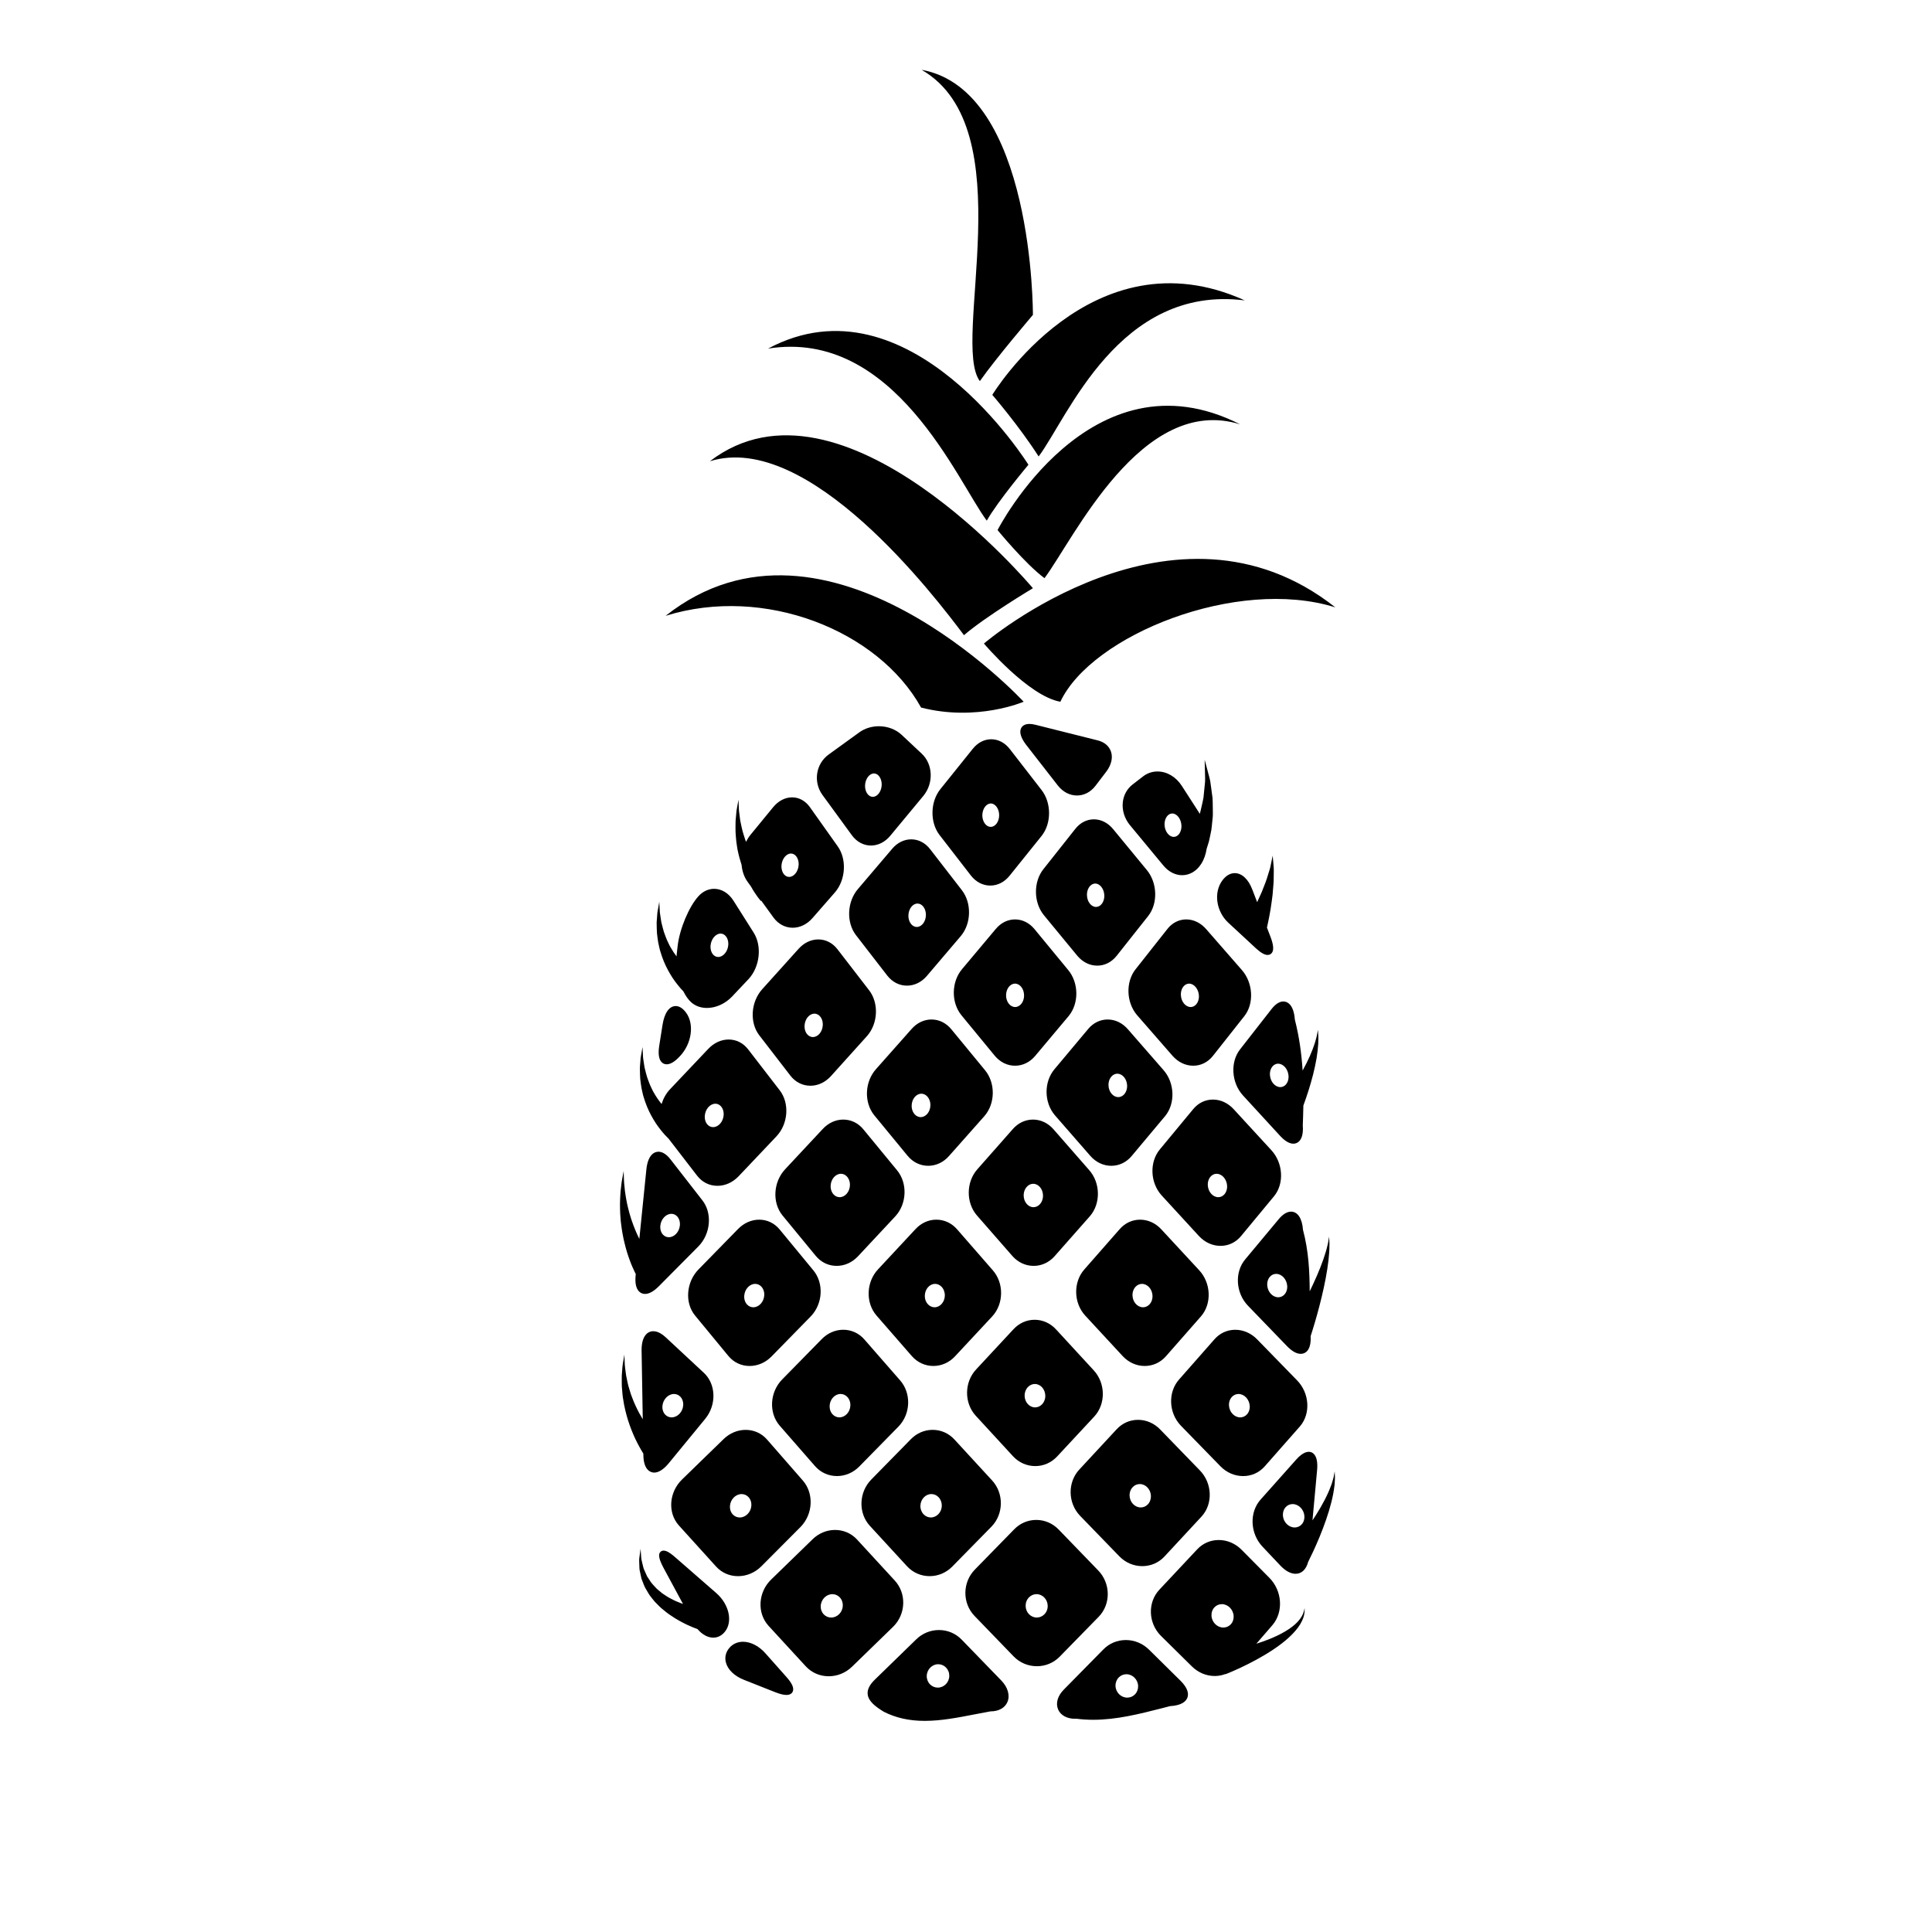 <?xml version="1.0" encoding="UTF-8" standalone="no"?>
<!-- Created with Inkscape (http://www.inkscape.org/) -->

<svg
   xmlns:dc="http://purl.org/dc/elements/1.1/"
   xmlns:cc="http://creativecommons.org/ns#"
   xmlns:rdf="http://www.w3.org/1999/02/22-rdf-syntax-ns#"
   xmlns:svg="http://www.w3.org/2000/svg"
   xmlns="http://www.w3.org/2000/svg"
   xmlns:sodipodi="http://sodipodi.sourceforge.net/DTD/sodipodi-0.dtd"
   xmlns:inkscape="http://www.inkscape.org/namespaces/inkscape"
   version="1.1"
   id="svg4287"
   xml:space="preserve"
   width="800"
   height="800"
   viewBox="0 0 800 800"
   sodipodi:docname="pineapple-publicdomainvectors.org.svg"
   inkscape:version="0.92.4 (5da689c313, 2019-01-14)"><defs
     id="defs4291"><clipPath
       clipPathUnits="userSpaceOnUse"
       id="clipPath4303"><path
         d="M 0,600 H 600 V 0 H 0 Z"
         id="path4301"
         inkscape:connector-curvature="0" /></clipPath></defs><sodipodi:namedview
     pagecolor="#000000"
     bordercolor="#000000"
     borderopacity="1"
     objecttolerance="10"
     gridtolerance="10"
     guidetolerance="10"
     inkscape:pageopacity="0"
     inkscape:pageshadow="2"
     inkscape:window-width="1920"
     inkscape:window-height="1018"
     id="namedview4289"
     showgrid="false"
     inkscape:zoom="1.0264549"
     inkscape:cx="435.59322"
     inkscape:cy="393.22034"
     inkscape:window-x="-8"
     inkscape:window-y="-8"
     inkscape:window-maximized="1"
     inkscape:current-layer="g4295" /><g
     id="g4295"
     inkscape:groupmode="layer"
     inkscape:label="pineapple-publicdomainvectors.org"
     transform="matrix(1.333,0,0,-1.333,0,800)"><g
       id="g4297"><g
         id="g4299"
         clip-path="url(#clipPath4303)"><path
           d="m 383.213,98.156 c 0.056,-0.996 -0.267,-1.923 -0.91,-2.603 -0.6,-0.631 -1.411,-0.98 -2.292,-0.98 -1.924,0 -3.574,1.652 -3.678,3.675 -0.048,1.008 0.284,1.94 0.937,2.626 0.596,0.624 1.402,0.97 2.267,0.97 1.914,0 3.564,-1.656 3.676,-3.688 m 22.031,2.49 c -0.029,0.004 -0.032,-0.519 -0.314,-1.342 -0.12,-0.418 -0.363,-0.885 -0.647,-1.405 -0.316,-0.504 -0.716,-1.037 -1.211,-1.57 -1.993,-2.143 -5.469,-4.059 -9.115,-5.483 -1.229,-0.482 -2.465,-0.903 -3.689,-1.295 l 5.011,5.798 c 3.476,4.077 3.032,10.67 -0.987,14.695 l -8.551,8.636 c -1.951,1.991 -4.493,3.086 -7.157,3.086 -2.584,0 -4.971,-1.042 -6.717,-2.926 l -11.665,-12.444 c -3.761,-3.958 -3.566,-10.419 0.434,-14.407 l 9.65,-9.527 c 1.938,-1.895 4.444,-2.94 7.058,-2.94 1.172,0 2.289,0.222 3.335,0.619 l 0.016,-0.062 c 0,0 0.503,0.203 1.378,0.559 0.852,0.36 2.055,0.886 3.474,1.554 2.834,1.336 6.547,3.255 10.033,5.585 3.476,2.309 6.729,5.145 8.362,7.902 0.408,0.688 0.705,1.349 0.921,1.952 0.187,0.617 0.327,1.154 0.357,1.607 0.103,0.903 -0.005,1.412 0.024,1.408 m -184.518,205.79 c 0.17,2.011 1.597,3.709 3.116,3.709 0.727,0 1.23,-0.382 1.528,-0.703 0.631,-0.684 0.943,-1.727 0.855,-2.866 -0.158,-2.007 -1.581,-3.701 -3.114,-3.701 -0.74,0 -1.251,0.386 -1.547,0.709 -0.628,0.682 -0.933,1.721 -0.838,2.852 m -16.25,0.904 c 0.236,-0.957 0.38,-1.978 0.712,-2.939 0.578,-1.957 1.37,-3.875 2.3,-5.591 0.445,-0.872 0.966,-1.661 1.443,-2.431 0.519,-0.734 0.995,-1.455 1.506,-2.065 0.652,-0.841 1.284,-1.538 1.847,-2.117 0.693,-1.381 1.507,-2.577 2.434,-3.402 1.292,-1.147 2.985,-1.752 4.894,-1.752 2.772,0 5.68,1.318 7.784,3.53 l 5.095,5.399 c 3.574,3.812 4.283,10.334 1.587,14.532 l -6.198,9.801 c -1.488,2.381 -3.694,3.748 -6.052,3.748 -1.791,0 -3.518,-0.816 -4.86,-2.298 -2.977,-3.267 -5.879,-10.228 -6.472,-15.516 l -0.3,-2.662 c -0.019,-0.172 -0.013,-0.353 -0.028,-0.527 -0.628,0.846 -1.233,1.732 -1.772,2.685 -0.487,0.768 -0.801,1.614 -1.215,2.418 -0.364,0.821 -0.626,1.669 -0.938,2.482 -0.268,0.824 -0.438,1.647 -0.651,2.426 -0.238,0.777 -0.27,1.538 -0.402,2.236 -0.094,0.701 -0.239,1.349 -0.239,1.925 -0.033,0.58 -0.06,1.086 -0.082,1.502 -0.042,0.841 -0.068,1.32 -0.068,1.32 0,0 -0.083,-0.472 -0.228,-1.299 -0.073,-0.417 -0.161,-0.923 -0.265,-1.505 -0.131,-0.584 -0.136,-1.248 -0.203,-1.978 -0.029,-0.728 -0.172,-1.531 -0.114,-2.373 0.032,-0.844 0.013,-1.749 0.096,-2.678 0.126,-0.92 0.202,-1.897 0.389,-2.871 m 20.314,-53.617 c -0.154,-2.041 -1.623,-3.701 -3.276,-3.701 -0.659,0 -1.256,0.268 -1.726,0.778 -0.627,0.679 -0.935,1.696 -0.845,2.786 0.167,2.044 1.638,3.706 3.28,3.706 0.819,0 1.377,-0.419 1.703,-0.771 0.633,-0.682 0.947,-1.702 0.864,-2.798 m -25.523,8.474 c 0.235,-0.957 0.38,-1.977 0.712,-2.939 0.579,-1.957 1.369,-3.874 2.298,-5.591 0.445,-0.871 0.966,-1.661 1.444,-2.431 0.52,-0.735 0.994,-1.455 1.508,-2.065 0.904,-1.171 1.781,-2.073 2.464,-2.739 l 8.897,-11.542 c 1.565,-1.999 3.793,-3.098 6.273,-3.098 2.404,0 4.732,1.044 6.559,2.945 l 11.805,12.454 c 3.65,3.901 4.074,10.325 0.95,14.313 l -9.737,12.625 c -1.522,2.006 -3.686,3.109 -6.093,3.109 -2.329,0 -4.591,-1.048 -6.366,-2.945 l -11.792,-12.448 c -1.268,-1.321 -2.145,-2.935 -2.676,-4.637 -0.833,1.038 -1.634,2.157 -2.328,3.384 -0.486,0.766 -0.802,1.613 -1.211,2.417 -0.365,0.822 -0.628,1.67 -0.94,2.483 -0.268,0.824 -0.438,1.647 -0.649,2.426 -0.241,0.776 -0.272,1.538 -0.405,2.235 -0.096,0.701 -0.239,1.348 -0.239,1.924 -0.03,0.58 -0.057,1.088 -0.08,1.504 -0.043,0.839 -0.067,1.32 -0.067,1.32 0,0 -0.083,-0.472 -0.231,-1.299 -0.073,-0.417 -0.162,-0.924 -0.264,-1.506 -0.13,-0.584 -0.136,-1.248 -0.203,-1.978 -0.031,-0.727 -0.173,-1.53 -0.115,-2.372 0.033,-0.844 0.015,-1.75 0.097,-2.678 0.125,-0.921 0.203,-1.898 0.389,-2.871 m 11.934,-42.664 c -0.175,-2.047 -1.714,-3.71 -3.433,-3.71 -0.708,0 -1.339,0.283 -1.828,0.819 -0.618,0.675 -0.915,1.673 -0.816,2.738 0.185,2.047 1.727,3.713 3.437,3.713 0.691,0 1.314,-0.279 1.8,-0.808 0.624,-0.68 0.931,-1.682 0.84,-2.752 m -15.575,-10.856 c 0.547,-1.525 1.128,-2.773 1.55,-3.659 0.119,-0.236 0.224,-0.444 0.321,-0.629 l -0.04,-0.387 c -0.234,-2.305 0.093,-3.964 0.972,-4.934 0.507,-0.561 1.178,-0.858 1.944,-0.858 1.253,0 2.672,0.777 4.217,2.312 l 12.365,12.457 c 3.827,3.902 4.368,10.332 1.211,14.33 l -9.821,12.626 c -1.553,2.025 -2.922,2.451 -3.798,2.451 -0.963,0 -3.261,-0.545 -3.768,-5.58 l -2.176,-21.488 c -0.033,0.07 -0.069,0.127 -0.104,0.198 -0.805,1.615 -1.54,3.412 -2.178,5.257 -0.351,0.915 -0.575,1.865 -0.868,2.79 -0.271,0.931 -0.45,1.868 -0.673,2.771 -0.209,0.904 -0.318,1.796 -0.471,2.639 -0.168,0.845 -0.216,1.65 -0.298,2.397 -0.063,0.746 -0.175,1.437 -0.178,2.046 -0.019,0.614 -0.038,1.147 -0.053,1.588 -0.028,0.887 -0.045,1.393 -0.045,1.393 0,0 -0.091,-0.499 -0.251,-1.368 -0.08,-0.437 -0.178,-0.969 -0.29,-1.581 -0.128,-0.61 -0.168,-1.307 -0.268,-2.07 -0.081,-0.762 -0.209,-1.592 -0.227,-2.474 -0.03,-0.88 -0.116,-1.818 -0.105,-2.787 0.025,-0.965 0.001,-1.977 0.07,-2.998 0.092,-1.017 0.114,-2.071 0.268,-3.105 0.248,-2.079 0.61,-4.164 1.097,-6.095 0.466,-1.937 1.03,-3.725 1.597,-5.242 m 13.756,-41.546 c 0.762,0 1.47,-0.313 1.994,-0.879 0.624,-0.675 0.935,-1.654 0.851,-2.686 -0.164,-2.041 -1.777,-3.703 -3.597,-3.703 -0.776,0 -1.493,0.316 -2.019,0.885 -0.617,0.676 -0.921,1.648 -0.832,2.673 0.176,2.044 1.793,3.71 3.603,3.71 m -9.531,-18.52 0.009,-0.57 c 0.104,-4.945 2.596,-5.327 3.355,-5.327 1.38,0 2.927,0.979 4.473,2.843 l 11.416,13.899 c 3.543,4.371 3.32,10.783 -0.494,14.287 l -11.835,11.012 c -2.253,2.123 -4.546,2.433 -6,0.962 -0.994,-1.007 -1.503,-2.767 -1.471,-5.086 l 0.365,-21.351 c -0.776,1.272 -1.519,2.639 -2.169,4.059 -0.458,0.913 -0.813,1.858 -1.17,2.801 -0.396,0.93 -0.631,1.889 -0.925,2.811 -0.312,0.92 -0.455,1.838 -0.657,2.707 -0.216,0.867 -0.33,1.702 -0.418,2.478 -0.088,0.777 -0.218,1.492 -0.247,2.131 -0.026,0.637 -0.048,1.193 -0.065,1.654 -0.037,0.926 -0.057,1.454 -0.057,1.454 0,0 -0.089,-0.521 -0.24,-1.434 -0.077,-0.461 -0.172,-1.017 -0.28,-1.657 -0.104,-0.645 -0.122,-1.378 -0.197,-2.178 -0.072,-0.803 -0.133,-1.678 -0.098,-2.605 0.02,-0.926 -0.027,-1.919 0.096,-2.926 0.101,-1.014 0.143,-2.083 0.351,-3.137 0.168,-1.061 0.338,-2.153 0.617,-3.214 0.98,-4.309 2.718,-8.458 4.362,-11.419 0.448,-0.826 0.88,-1.556 1.279,-2.194 m 199.556,-16.602 c 0.559,0.595 1.315,0.923 2.129,0.923 1.866,0 3.508,-1.66 3.66,-3.698 0.075,-1.016 -0.231,-1.954 -0.865,-2.639 -0.559,-0.6 -1.32,-0.931 -2.147,-0.931 -1.882,0 -3.525,1.657 -3.663,3.691 -0.067,1.011 0.255,1.977 0.886,2.654 m 15.195,11.078 c 0,0 -0.083,-0.465 -0.232,-1.275 -0.061,-0.408 -0.165,-0.889 -0.349,-1.435 -0.178,-0.543 -0.303,-1.163 -0.585,-1.807 -0.269,-0.65 -0.496,-1.36 -0.847,-2.083 -0.351,-0.717 -0.662,-1.488 -1.088,-2.251 -0.801,-1.544 -1.717,-3.151 -2.715,-4.714 -0.351,-0.559 -0.716,-1.102 -1.078,-1.648 l 1.435,15.637 c 0.208,2.353 -0.115,4.009 -0.953,4.924 -1.238,1.349 -3.333,0.83 -5.493,-1.631 l -11.083,-12.446 c -3.557,-3.944 -3.318,-10.503 0.535,-14.619 l 5.579,-5.911 c 1.588,-1.673 3.226,-2.554 4.729,-2.554 1.903,0 3.293,1.368 3.915,3.713 0.003,0.003 0.006,0.011 0.006,0.014 0.391,0.767 0.923,1.858 1.535,3.178 1.23,2.634 2.747,6.195 4.006,9.85 0.642,1.823 1.192,3.68 1.639,5.434 0.248,0.865 0.386,1.743 0.57,2.547 0.181,0.803 0.247,1.6 0.364,2.306 0.128,0.705 0.112,1.387 0.162,1.963 0.054,0.58 0.046,1.088 0.011,1.506 -0.04,0.83 -0.063,1.302 -0.063,1.302 m -18.17,61.351 c 1.732,0 3.268,-1.659 3.422,-3.699 0.078,-1.051 -0.239,-2.045 -0.87,-2.722 -0.513,-0.555 -1.173,-0.846 -1.908,-0.846 -1.751,0 -3.284,1.656 -3.42,3.692 -0.075,1.061 0.247,2.058 0.884,2.739 0.511,0.548 1.165,0.836 1.892,0.836 m 12.083,-14.861 c 0.843,2.877 1.879,6.739 2.719,10.642 0.85,3.902 1.475,7.854 1.662,10.841 0.077,0.738 0.055,1.432 0.077,2.035 0.023,0.603 0.015,1.13 -0.025,1.564 -0.052,0.861 -0.082,1.353 -0.082,1.353 0,0 -0.08,-0.486 -0.216,-1.334 -0.055,-0.422 -0.159,-0.93 -0.313,-1.506 -0.149,-0.578 -0.274,-1.228 -0.512,-1.925 -0.811,-2.799 -2.249,-6.413 -3.886,-9.929 -0.356,-0.775 -0.726,-1.542 -1.093,-2.299 -0.045,6.093 -0.306,12.395 -2.089,19.109 -0.256,3.531 -1.643,5.641 -3.707,5.641 -1.254,0 -2.59,-0.822 -3.862,-2.371 l -10.37,-12.445 c -3.337,-3.947 -2.98,-10.384 0.799,-14.353 l 12.195,-12.633 c 1.539,-1.574 2.967,-2.373 4.251,-2.373 0.763,0 1.445,0.294 1.966,0.853 0.846,0.913 1.219,2.524 1.102,4.639 0.216,0.662 0.748,2.307 1.384,4.491 m -45.811,157.209 c 0.29,0.305 0.779,0.667 1.453,0.667 1.435,0 2.736,-1.688 2.842,-3.682 0.062,-1.146 -0.284,-2.235 -0.926,-2.914 -0.293,-0.308 -0.782,-0.672 -1.467,-0.672 -1.45,0 -2.756,1.682 -2.85,3.673 -0.053,1.154 0.301,2.249 0.948,2.928 m 11.394,8.125 c -0.086,-0.835 -0.171,-1.699 -0.259,-2.576 -0.138,-0.868 -0.375,-1.736 -0.559,-2.602 -0.197,-0.805 -0.341,-1.613 -0.569,-2.387 l -5.573,8.651 c -1.799,2.821 -4.634,4.506 -7.585,4.506 -1.634,0 -3.184,-0.53 -4.48,-1.535 l -3.23,-2.496 c -1.709,-1.311 -2.795,-3.254 -3.053,-5.471 -0.29,-2.48 0.5,-5.073 2.169,-7.12 l 10.465,-12.636 c 1.604,-1.911 3.667,-2.963 5.806,-2.963 2.274,0 4.387,1.221 5.79,3.342 l 0.127,0.188 c 0.878,1.339 1.424,2.991 1.698,4.746 0.013,0.045 0.035,0.088 0.048,0.133 0.186,0.594 0.394,1.264 0.623,1.996 0.186,0.733 0.338,1.533 0.516,2.368 0.195,0.834 0.354,1.713 0.418,2.635 0.09,0.91 0.187,1.851 0.282,2.807 0.064,0.951 0,1.927 0.002,2.886 -0.023,0.961 0,1.915 -0.071,2.848 -0.125,0.93 -0.25,1.843 -0.367,2.727 -0.12,0.872 -0.237,1.715 -0.347,2.516 -0.133,0.792 -0.38,1.525 -0.545,2.205 -0.718,2.686 -1.195,4.477 -1.195,4.477 0,0 0.045,-1.843 0.117,-4.603 0,-0.684 0.072,-1.417 0.016,-2.199 -0.077,-0.776 -0.159,-1.595 -0.244,-2.443 m 21.57,-24.32 c 0.04,-0.572 0,-1.184 0.003,-1.84 -0.008,-0.659 -0.017,-1.354 -0.026,-2.072 0.004,-0.726 -0.099,-1.451 -0.147,-2.208 -0.061,-0.756 -0.125,-1.523 -0.189,-2.29 -0.205,-1.515 -0.383,-3.054 -0.625,-4.478 -0.256,-1.421 -0.474,-2.764 -0.733,-3.896 -0.133,-0.668 -0.265,-1.267 -0.39,-1.795 l 1.038,-2.698 c 0.981,-2.517 1.157,-4.19 0.532,-5.106 -0.31,-0.451 -0.794,-0.698 -1.365,-0.698 -0.927,0 -2.09,0.656 -3.565,2.008 l -8.679,8.043 c -3.762,3.522 -4.572,9.402 -1.804,13.108 1.379,1.866 2.858,2.258 3.856,2.258 2.198,0 4.233,-1.902 5.438,-5.089 l 1.509,-3.923 c 0.473,1.01 0.939,2.06 1.423,3.13 0.27,0.683 0.535,1.365 0.796,2.037 0.25,0.678 0.557,1.341 0.745,1.998 0.205,0.659 0.403,1.297 0.591,1.9 0.182,0.609 0.392,1.186 0.514,1.726 0.458,2.192 0.762,3.654 0.762,3.654 0,0 0.127,-1.507 0.316,-3.769 m -1.174,-64.435 c -0.077,1.107 0.24,2.136 0.876,2.819 0.319,0.343 0.867,0.754 1.666,0.754 1.615,0 3.064,-1.663 3.226,-3.705 0.088,-1.099 -0.221,-2.119 -0.852,-2.799 -0.322,-0.351 -0.876,-0.766 -1.69,-0.766 -1.629,0 -3.074,1.658 -3.226,3.697 m 10.505,-9.087 c 0.918,2.498 2.03,5.861 2.896,9.286 0.441,1.71 0.795,3.443 1.083,5.069 0.268,1.633 0.436,3.166 0.519,4.478 0.037,1.322 0.074,2.406 -0.014,3.168 -0.058,0.753 -0.09,1.185 -0.09,1.185 0,0 -0.075,-0.425 -0.207,-1.167 -0.102,-0.74 -0.405,-1.775 -0.756,-2.992 -0.397,-1.212 -0.918,-2.597 -1.56,-4.045 -0.655,-1.446 -1.394,-2.958 -2.212,-4.437 -0.003,-0.008 -0.008,-0.013 -0.011,-0.02 -0.33,5.11 -1.027,10.419 -2.414,15.825 -0.382,5.09 -2.631,5.639 -3.582,5.639 -1.211,0 -2.485,-0.829 -3.688,-2.393 l -9.717,-12.445 c -3.125,-3.938 -2.749,-10.36 0.841,-14.318 l 11.603,-12.631 c 1.478,-1.585 2.851,-2.389 4.083,-2.389 0.721,0 1.361,0.28 1.853,0.811 0.881,0.948 1.24,2.603 1.069,4.819 0.08,2.004 0.144,4.094 0.182,6.226 0.042,0.113 0.082,0.216 0.122,0.331 m -18.321,249.77 c -39.11,4.919 -54.99,-36.418 -64.033,-48.48 -6.192,9.656 -14.393,19.133 -14.393,19.133 0,0 30.822,50.906 78.426,29.347 M 324.456,420.55 c -6.061,4.512 -14.577,14.942 -14.577,14.942 0,0 28.823,56.471 75.378,32.833 -30.633,9.57 -51.756,-35.712 -60.801,-47.775 m 90.348,-9.071 c -30.633,9.571 -75.707,-8.64 -85.415,-29.315 -9.866,1.693 -23.748,18.079 -23.748,18.079 0,0 59.152,50.757 109.163,11.236 M 286.278,578.461 c 34.93,-6.271 34.581,-76.127 34.581,-76.127 0,0 -11.507,-13.484 -16.478,-20.57 -9.045,12.061 13.607,78.466 -18.103,96.697 m -47.691,-86.597 c 43.841,23.44 80.88,-36.081 80.88,-36.081 0,0 -9.588,-11.408 -12.933,-17.366 -9.048,12.063 -28.665,59.741 -67.947,53.447 m -18.072,-34.995 c 41.062,31.477 100.344,-39.442 100.344,-39.442 0,0 -14.805,-8.867 -21.41,-14.588 -9.045,12.06 -48.303,63.599 -78.934,54.03 m -13.751,-48.017 c 50.008,39.52 111.224,-26.688 111.224,-26.688 0,0 -14.504,-6.268 -31.868,-1.804 -13.307,23.991 -48.723,38.062 -79.356,28.492 m 46.232,-123.581 c 0.774,0 1.322,-0.404 1.647,-0.742 0.655,-0.689 0.998,-1.727 0.942,-2.848 -0.098,-2.028 -1.474,-3.678 -3.066,-3.678 -0.793,0 -1.344,0.41 -1.67,0.753 -0.648,0.687 -0.985,1.719 -0.922,2.835 0.113,2.027 1.49,3.68 3.069,3.68 m -17.185,-6.656 9.745,-12.635 c 1.563,-1.998 3.759,-3.099 6.183,-3.099 2.353,0 4.609,1.051 6.355,2.962 l 11.219,12.456 c 3.465,3.898 3.742,10.315 0.62,14.295 l -9.74,12.626 c -1.522,2.004 -3.652,3.109 -6,3.109 -2.279,0 -4.471,-1.055 -6.166,-2.964 l -11.205,-12.446 c -3.573,-3.914 -4.029,-10.327 -1.011,-14.304 m -1.807,-84.554 c -0.732,0 -1.419,0.303 -1.935,0.854 -0.633,0.68 -0.956,1.673 -0.883,2.722 0.138,2.037 1.661,3.693 3.398,3.693 0.732,0 1.391,-0.293 1.911,-0.845 0.641,-0.681 0.974,-1.677 0.907,-2.734 -0.125,-2.035 -1.65,-3.69 -3.398,-3.69 m -4.77,24.281 -12.178,-12.45 c -3.891,-3.923 -4.422,-10.36 -1.179,-14.35 l 10.414,-12.637 c 1.659,-1.984 3.992,-3.076 6.568,-3.076 2.505,0 4.914,1.04 6.794,2.937 l 12.19,12.455 c 3.785,3.911 4.136,10.347 0.791,14.343 l -10.409,12.626 c -1.618,1.99 -3.886,3.086 -6.386,3.086 -2.43,0 -4.776,-1.043 -6.605,-2.934 m -16.12,67.249 c 2.633,-3.567 1.781,-9.639 -1.899,-13.529 l -0.178,-0.19 c -1.472,-1.547 -2.794,-2.332 -3.935,-2.332 -0.664,0 -1.243,0.266 -1.674,0.769 -0.805,0.945 -1.019,2.642 -0.637,5.048 l 1.014,6.425 c 0.585,3.718 2.082,5.852 4.105,5.852 0.78,0 1.968,-0.355 3.204,-2.043 m 31.143,-206.32 c 1.818,-2.028 2.471,-3.53 1.996,-4.592 -0.173,-0.389 -0.659,-1.04 -1.965,-1.04 -0.866,0 -2.023,0.282 -3.435,0.838 l -9.755,3.859 c -2.977,1.183 -5.024,3.153 -5.614,5.409 -0.407,1.549 -0.058,3.109 0.98,4.39 1.05,1.305 2.59,2.029 4.334,2.029 2.421,0 4.981,-1.329 7.019,-3.645 z m -19.089,13.993 c -0.965,-1.194 -2.21,-1.825 -3.606,-1.825 -1.704,0 -3.427,0.959 -4.868,2.642 -0.897,0.325 -2.013,0.783 -3.298,1.373 -1.53,0.75 -3.289,1.655 -5.034,2.884 -0.891,0.569 -1.75,1.27 -2.605,1.986 -0.866,0.695 -1.637,1.567 -2.43,2.357 -0.687,0.926 -1.484,1.723 -2.019,2.72 -0.572,0.963 -1.144,1.881 -1.477,2.896 -0.189,0.485 -0.376,0.963 -0.561,1.432 -0.125,0.484 -0.213,0.968 -0.314,1.43 -0.096,0.462 -0.189,0.908 -0.28,1.343 -0.068,0.434 -0.045,0.869 -0.072,1.271 -0.013,0.814 -0.087,1.551 -0.034,2.198 0.085,0.641 0.159,1.204 0.223,1.666 0.123,0.912 0.192,1.43 0.192,1.43 0,0 0.04,-0.523 0.104,-1.441 0.033,-0.451 0.074,-1 0.119,-1.631 0.082,-0.62 0.301,-1.306 0.468,-2.048 0.102,-0.366 0.158,-0.76 0.304,-1.139 0.166,-0.374 0.334,-0.76 0.509,-1.157 0.178,-0.391 0.339,-0.797 0.534,-1.193 0.247,-0.374 0.498,-0.754 0.755,-1.141 0.45,-0.799 1.122,-1.485 1.763,-2.186 0.599,-0.73 1.456,-1.27 2.15,-1.907 0.829,-0.526 1.584,-1.102 2.441,-1.533 0.844,-0.443 1.663,-0.878 2.523,-1.196 0.506,-0.223 1.008,-0.407 1.505,-0.58 l -6.106,11.315 c -1.602,3.026 -1.423,4.053 -1.088,4.613 0.246,0.407 0.677,0.637 1.181,0.637 0.538,0 1.498,-0.216 3.641,-2.105 l 12.63,-11.012 c 4.062,-3.499 5.297,-8.928 2.75,-12.099 m 33.025,4.419 c -0.878,0 -1.695,0.348 -2.299,0.983 -0.655,0.682 -0.993,1.61 -0.945,2.615 0.088,2.024 1.709,3.669 3.614,3.669 0.865,0 1.672,-0.346 2.274,-0.971 0.663,-0.687 1.007,-1.62 0.968,-2.63 -0.076,-2.021 -1.696,-3.666 -3.612,-3.666 m 19.716,11.54 -11.613,12.626 c -1.784,1.966 -4.238,3.048 -6.905,3.048 -2.598,0 -5.086,-1.038 -6.999,-2.92 l -12.805,-12.446 c -4.104,-3.94 -4.492,-10.4 -0.862,-14.406 l 11.617,-12.632 c 1.828,-1.963 4.344,-3.042 7.086,-3.042 2.675,0 5.229,1.035 7.193,2.921 l 12.817,12.455 c 3.996,3.926 4.205,10.388 0.471,14.396 m -47.541,26.818 c 0.815,0 1.57,-0.33 2.132,-0.927 0.635,-0.675 0.965,-1.64 0.902,-2.654 -0.125,-2.032 -1.747,-3.688 -3.615,-3.688 -0.827,0 -1.592,0.332 -2.155,0.933 -0.64,0.686 -0.952,1.625 -0.883,2.642 0.138,2.038 1.763,3.694 3.619,3.694 m -19.516,-9.709 11.636,-12.853 c 1.741,-1.896 4.141,-2.937 6.77,-2.937 2.679,0 5.243,1.079 7.222,3.042 l 12.183,12.229 c 3.92,3.984 4.224,10.482 0.681,14.483 l -11.023,12.626 c -1.704,1.976 -4.083,3.064 -6.696,3.064 -2.542,0 -4.999,-1.036 -6.911,-2.919 l -12.8,-12.449 c -4.102,-3.938 -4.579,-10.344 -1.062,-14.286 m 113.854,40.263 c 0.011,-1.034 -0.372,-2.026 -1.053,-2.713 -0.581,-0.587 -1.333,-0.912 -2.121,-0.912 -1.78,0 -3.239,1.634 -3.247,3.638 -0.005,1.044 0.385,2.038 1.073,2.727 0.579,0.583 1.326,0.904 2.103,0.904 1.768,0 3.223,-1.634 3.245,-3.644 m -3.12,-21.857 c 2.57,0 4.974,1.049 6.768,2.954 l 11.584,12.455 c 3.604,3.925 3.505,10.371 -0.213,14.363 l -11.622,12.626 c -1.789,1.967 -4.172,3.05 -6.713,3.05 -2.495,0 -4.831,-1.05 -6.577,-2.949 l -11.57,-12.449 c -3.713,-3.94 -3.794,-10.388 -0.176,-14.372 l 11.625,-12.636 c 1.828,-1.96 4.276,-3.042 6.894,-3.042 m -30.133,-61.55 c 0.898,0 1.749,-0.359 2.39,-1.006 0.681,-0.693 1.052,-1.621 1.038,-2.618 -0.021,-2.008 -1.624,-3.642 -3.568,-3.642 -0.913,0 -1.771,0.359 -2.415,1.016 -0.673,0.686 -1.037,1.612 -1.017,2.598 0.038,2.014 1.64,3.652 3.572,3.652 m 7.332,7.587 c -1.871,1.956 -4.398,3.035 -7.114,3.035 -2.656,0 -5.176,-1.041 -7.085,-2.923 L 271.807,78.44 c -1.693,-1.63 -2.438,-3.137 -2.279,-4.601 0.245,-2.226 2.529,-3.906 5.02,-5.426 3.744,-1.902 7.899,-2.828 12.705,-2.828 5.077,0 10.162,0.987 15.547,2.03 1.642,0.32 3.294,0.642 4.862,0.92 2.58,0 4.51,1.069 5.293,2.935 0.853,2.03 0.108,4.591 -1.937,6.679 z m 54.758,-14.358 c 0.029,-0.987 -0.319,-1.91 -0.981,-2.591 -0.634,-0.655 -1.486,-1.014 -2.402,-1.014 -1.956,0 -3.593,1.638 -3.643,3.656 -0.024,0.992 0.33,1.919 0.998,2.603 0.633,0.652 1.48,1.008 2.384,1.008 1.941,0 3.575,-1.642 3.644,-3.662 m 3.418,11.265 c -1.951,1.946 -4.523,3.019 -7.237,3.019 -2.672,0 -5.155,-1.045 -6.995,-2.934 l -12.258,-12.45 c -1.92,-1.926 -2.592,-4.221 -1.797,-6.133 0.763,-1.842 2.737,-2.942 5.282,-2.942 0.174,0 0.354,0.008 0.376,0.022 1.708,-0.221 3.485,-0.333 5.283,-0.333 7.242,0 14.36,1.814 21.244,3.567 l 2.572,0.669 c 3.741,0.213 5.01,1.55 5.416,2.635 0.396,1.057 0.33,2.848 -2.242,5.361 z m 31.253,75.759 c 0.066,-1.027 -0.261,-2.003 -0.898,-2.682 -0.545,-0.576 -1.274,-0.896 -2.054,-0.896 -1.813,0 -3.38,1.652 -3.494,3.683 -0.059,1.031 0.279,2.015 0.92,2.696 0.543,0.572 1.267,0.889 2.037,0.889 1.796,0 3.361,-1.655 3.489,-3.69 m -2.047,-21.809 c 2.584,0 4.947,1.052 6.659,2.968 l 10.97,12.455 c 3.42,3.933 3.005,10.381 -0.926,14.365 l -12.304,12.626 c -1.878,1.956 -4.314,3.031 -6.85,3.031 -2.51,0 -4.81,-1.054 -6.473,-2.97 l -10.957,-12.446 c -3.526,-3.947 -3.287,-10.394 0.537,-14.372 l 12.307,-12.632 c 1.925,-1.954 4.421,-3.025 7.037,-3.025 M 357.52,135.48 c 0.037,-1.007 -0.317,-1.976 -0.972,-2.659 -0.583,-0.606 -1.36,-0.939 -2.188,-0.939 -1.852,0 -3.409,1.642 -3.47,3.66 -0.033,1.018 0.33,1.994 0.995,2.676 0.583,0.602 1.352,0.932 2.17,0.932 1.836,0 3.39,-1.644 3.465,-3.67 m -9.79,-18.804 c 1.915,-1.953 4.437,-3.025 7.107,-3.025 2.627,0 5.059,1.045 6.852,2.951 l 11.557,12.457 c 3.606,3.935 3.351,10.389 -0.567,14.377 l -12.242,12.627 c -1.872,1.956 -4.331,3.034 -6.923,3.034 -2.552,0 -4.918,-1.052 -6.661,-2.953 L 335.31,143.697 c -3.715,-3.946 -3.636,-10.4 0.177,-14.384 z m -29.131,-15.355 c -0.007,1.014 0.371,1.953 1.06,2.646 0.63,0.633 1.459,0.983 2.33,0.983 1.885,0 3.44,-1.635 3.464,-3.642 0.012,-1.007 -0.358,-1.943 -1.042,-2.632 -0.634,-0.641 -1.467,-0.993 -2.349,-0.993 -1.9,0 -3.455,1.63 -3.463,3.638 m 22.723,-3.371 c 3.8,3.934 3.704,10.395 -0.211,14.396 l -12.205,12.629 c -1.869,1.953 -4.357,3.032 -7.007,3.032 -2.602,0 -5.045,-1.044 -6.87,-2.937 l -12.161,-12.446 c -3.91,-3.947 -3.993,-10.409 -0.183,-14.402 l 12.21,-12.636 c 1.911,-1.95 4.464,-3.025 7.192,-3.025 2.677,0 5.183,1.042 7.059,2.934 z m -52.166,30.822 c -0.837,0 -1.627,0.337 -2.227,0.955 -0.668,0.68 -1.041,1.651 -1.02,2.661 0.043,2.014 1.57,3.653 3.407,3.653 0.821,0 1.605,-0.333 2.204,-0.94 0.676,-0.689 1.054,-1.664 1.04,-2.68 -0.029,-2.014 -1.557,-3.649 -3.404,-3.649 m -7.37,-15.188 c 1.829,-1.963 4.314,-3.042 6.998,-3.042 2.624,0 5.103,1.041 6.988,2.934 l 12.23,12.456 c 3.81,3.926 3.872,10.381 0.144,14.381 l -11.615,12.625 c -1.786,1.966 -4.205,3.048 -6.813,3.048 -2.549,0 -4.967,-1.04 -6.8,-2.932 l -12.216,-12.45 c -3.919,-3.939 -4.162,-10.393 -0.535,-14.388 z m -20.665,53.547 c 0.772,0 1.504,-0.319 2.06,-0.896 0.66,-0.682 1.014,-1.668 0.974,-2.706 -0.076,-2.021 -1.602,-3.666 -3.404,-3.666 -0.788,0 -1.528,0.322 -2.085,0.907 -0.651,0.68 -0.999,1.66 -0.954,2.688 0.09,2.024 1.618,3.673 3.409,3.673 m -1.13,-25.499 c 2.567,0 5.016,1.038 6.9,2.933 l 12.224,12.456 c 3.802,3.921 4.008,10.367 0.467,14.366 l -11.026,12.624 c -1.705,1.977 -4.053,3.066 -6.607,3.066 -2.491,0 -4.876,-1.045 -6.71,-2.932 l -12.213,-12.45 c -3.91,-3.933 -4.294,-10.377 -0.854,-14.371 l 11.029,-12.633 c 1.748,-1.973 4.159,-3.059 6.79,-3.059 m 30.321,52.429 c -0.743,0 -1.454,0.31 -2.002,0.872 -0.676,0.687 -1.049,1.689 -1.026,2.745 0.041,2.014 1.472,3.652 3.187,3.652 0.728,0 1.43,-0.306 1.979,-0.862 0.681,-0.69 1.063,-1.697 1.05,-2.76 -0.031,-2.011 -1.461,-3.647 -3.188,-3.647 m -18.061,-2.537 11.008,-12.636 c 1.74,-1.971 4.114,-3.059 6.682,-3.059 2.513,0 4.884,1.048 6.683,2.95 l 11.606,12.456 c 3.608,3.918 3.67,10.356 0.143,14.347 l -11.004,12.626 c -1.7,1.979 -4.008,3.068 -6.5,3.068 -2.436,0 -4.744,-1.049 -6.493,-2.95 l -11.595,-12.449 c -3.715,-3.932 -3.952,-10.37 -0.53,-14.353 m -11.029,44.005 c 0.685,0 1.316,-0.28 1.824,-0.811 0.662,-0.688 1.017,-1.705 0.973,-2.789 -0.082,-2.025 -1.512,-3.67 -3.189,-3.67 -0.699,0 -1.338,0.283 -1.849,0.818 -0.654,0.688 -1.002,1.699 -0.953,2.777 0.096,2.026 1.528,3.675 3.194,3.675 m -18.183,-12.897 10.388,-12.635 c 1.658,-1.985 3.957,-3.076 6.475,-3.076 2.452,0 4.793,1.046 6.597,2.95 l 11.631,12.454 c 3.605,3.911 3.826,10.341 0.498,14.329 l -10.388,12.627 c -1.611,1.99 -3.845,3.086 -6.289,3.086 -2.376,0 -4.653,-1.049 -6.406,-2.952 L 243.926,236.97 c -3.713,-3.925 -4.113,-10.354 -0.887,-14.338 m 123.787,68.376 c -0.055,1.13 0.29,2.172 0.945,2.86 0.317,0.334 0.857,0.732 1.619,0.732 1.532,0 2.922,-1.688 3.033,-3.684 0.064,-1.12 -0.274,-2.158 -0.923,-2.845 -0.319,-0.338 -0.862,-0.741 -1.637,-0.741 -1.576,0 -2.935,1.65 -3.037,3.678 m 1.672,23.537 c -2.289,0 -4.381,-1.068 -5.888,-3.003 l -9.834,-12.447 c -3.15,-3.929 -2.951,-10.342 0.453,-14.303 l 11.018,-12.634 c 1.743,-1.972 4.022,-3.058 6.412,-3.058 2.363,0 4.522,1.062 6.078,3.003 l 9.845,12.457 c 3.045,3.913 2.669,10.327 -0.838,14.293 l -11.018,12.626 c -1.704,1.977 -3.915,3.066 -6.228,3.066 m -23.146,-48.702 c 0.342,0.354 0.925,0.774 1.74,0.774 1.599,0 2.962,-1.643 3.031,-3.664 0.037,-1.1 -0.322,-2.128 -0.99,-2.818 -0.346,-0.359 -0.931,-0.785 -1.759,-0.785 -1.615,0 -2.978,1.641 -3.034,3.657 -0.032,1.11 0.338,2.144 1.012,2.836 m -17.657,-12.14 11.018,-12.635 c 1.741,-1.973 4.049,-3.059 6.497,-3.059 2.414,0 4.642,1.059 6.281,2.986 l 10.436,12.455 c 3.228,3.915 2.997,10.337 -0.517,14.312 l -11.013,12.627 c -1.701,1.977 -3.944,3.067 -6.318,3.067 -2.339,0 -4.501,-1.061 -6.087,-2.986 l -10.424,-12.445 c -3.337,-3.932 -3.281,-10.355 0.127,-14.322 M 315.301,294.6 c 1.537,0 2.799,-1.634 2.811,-3.641 0.008,-1.127 -0.384,-2.175 -1.075,-2.872 -0.343,-0.345 -0.918,-0.757 -1.703,-0.757 -1.552,0 -2.814,1.631 -2.814,3.636 0,2.002 1.247,3.634 2.781,3.634 m 6.114,16.859 c -1.612,1.991 -3.781,3.086 -6.105,3.086 -2.283,0 -4.415,-1.06 -6.005,-2.983 l -10.444,-12.447 c -3.341,-3.924 -3.448,-10.338 -0.233,-14.304 l 10.398,-12.634 c 1.658,-1.986 3.891,-3.077 6.29,-3.077 2.355,0 4.553,1.057 6.194,2.983 l 10.461,12.458 c 3.232,3.906 3.159,10.319 -0.16,14.293 z m -75.714,23.556 c 0.692,0 1.184,-0.368 1.474,-0.677 0.636,-0.677 0.977,-1.763 0.91,-2.906 -0.117,-1.996 -1.466,-3.683 -2.943,-3.683 -0.705,0 -1.203,0.372 -1.496,0.687 -0.632,0.673 -0.963,1.755 -0.892,2.888 0.134,2.002 1.483,3.691 2.947,3.691 m 0.348,17.448 c -2.196,0 -4.311,-1.113 -5.944,-3.131 l -7.003,-8.54 c -0.538,-0.651 -0.972,-1.381 -1.355,-2.137 -0.089,0.237 -0.176,0.475 -0.27,0.71 -0.321,0.879 -0.544,1.773 -0.816,2.634 -0.242,0.865 -0.382,1.725 -0.57,2.539 -0.203,0.81 -0.247,1.595 -0.356,2.319 -0.075,0.724 -0.213,1.395 -0.213,1.99 -0.025,0.596 -0.048,1.117 -0.064,1.546 -0.037,0.864 -0.059,1.357 -0.059,1.357 0,0 -0.087,-0.485 -0.24,-1.334 -0.076,-0.429 -0.169,-0.95 -0.276,-1.546 -0.134,-0.599 -0.146,-1.28 -0.231,-2.028 -0.056,-0.747 -0.187,-1.565 -0.165,-2.428 0.002,-0.863 -0.051,-1.787 0.002,-2.738 0.075,-0.944 0.104,-1.942 0.235,-2.942 0.165,-0.99 0.25,-2.03 0.493,-3.031 0.294,-1.437 0.696,-2.843 1.143,-4.21 0.173,-1.91 0.769,-3.728 1.818,-5.196 l 1.067,-1.476 c 0.759,-1.38 1.523,-2.485 2.084,-3.27 0.293,-0.392 0.531,-0.709 0.749,-0.956 0.173,-0.209 0.265,-0.32 0.265,-0.32 l 0.112,0.118 3.843,-5.302 c 1.461,-1.988 3.622,-3.13 5.93,-3.13 2.262,0 4.438,1.052 6.129,2.967 l 6.998,8.009 c 3.364,3.888 3.742,10.322 0.845,14.339 l -8.558,12.061 c -1.406,2.016 -3.394,3.126 -5.593,3.126 m 25.428,7.425 c 0.653,0 1.133,-0.356 1.42,-0.654 0.657,-0.681 1.025,-1.784 0.984,-2.949 -0.07,-1.987 -1.332,-3.665 -2.753,-3.665 -0.671,0 -1.155,0.359 -1.447,0.663 -0.65,0.68 -1.012,1.778 -0.963,2.935 0.084,1.99 1.345,3.67 2.759,3.67 m 8.612,11.986 c -1.802,1.703 -4.385,2.68 -7.085,2.68 -2.243,0 -4.407,-0.679 -6.088,-1.908 l -9.482,-6.861 c -3.994,-2.868 -4.884,-8.489 -1.979,-12.535 l 9.222,-12.635 c 1.469,-1.982 3.606,-3.118 5.862,-3.118 2.228,0 4.347,1.059 5.972,2.988 l 10.331,12.456 c 3.23,3.952 2.985,9.834 -0.544,13.112 z m 57.558,-49.799 c -0.028,1.156 0.346,2.218 1.025,2.913 0.314,0.321 0.836,0.701 1.548,0.701 1.464,0 2.755,-1.677 2.816,-3.661 0.034,-1.147 -0.33,-2.203 -1.004,-2.896 -0.313,-0.325 -0.841,-0.712 -1.567,-0.712 -1.506,0 -2.769,1.64 -2.818,3.655 m 2.155,23.561 c -2.234,0 -4.296,-1.068 -5.805,-3.005 l -9.857,-12.445 c -3.154,-3.923 -3.114,-10.327 0.095,-14.285 l 10.404,-12.633 c 1.656,-1.986 3.859,-3.08 6.199,-3.08 2.305,0 4.431,1.065 5.993,3.004 l 9.868,12.457 c 3.048,3.903 2.827,10.31 -0.486,14.274 l -10.396,12.625 c -1.616,1.991 -3.753,3.088 -6.015,3.088 m 5.283,21.099 c 0.674,-1.902 0.152,-4.188 -1.424,-6.269 l -3.361,-4.407 c -1.497,-1.948 -3.541,-3.019 -5.757,-3.019 -2.248,0 -4.357,1.1 -5.937,3.095 l -9.844,12.637 c -1.645,2.144 -2.188,3.932 -1.574,5.176 0.243,0.493 0.903,1.323 2.586,1.323 0.547,0 1.17,-0.088 1.853,-0.259 l 19.354,-4.853 c 2.049,-0.512 3.508,-1.727 4.104,-3.424 m -37.339,-23.444 c -0.691,0 -1.208,0.375 -1.519,0.688 -0.684,0.688 -1.086,1.786 -1.079,2.942 0.015,1.973 1.218,3.64 2.629,3.64 1.408,0 2.596,-1.665 2.596,-3.633 -0.003,-2.006 -1.181,-3.637 -2.627,-3.637 m 0.162,27.216 c -2.181,0 -4.228,-1.067 -5.759,-2.999 l -9.996,-12.445 c -3.194,-3.912 -3.34,-10.312 -0.325,-14.27 l 9.782,-12.636 c 1.571,-1.996 3.703,-3.097 6.006,-3.097 2.257,0 4.368,1.064 5.949,3 l 10.013,12.456 c 3.083,3.896 3.052,10.296 -0.065,14.259 l -9.782,12.625 c -1.526,2.003 -3.595,3.107 -5.823,3.107 m -25.726,-54.696 c 0.056,2.019 1.327,3.661 2.829,3.661 0.723,0 1.254,-0.386 1.569,-0.711 0.681,-0.695 1.058,-1.754 1.033,-2.906 -0.043,-2.013 -1.31,-3.651 -2.825,-3.651 -0.74,0 -1.277,0.391 -1.596,0.719 -0.673,0.694 -1.041,1.745 -1.01,2.888 m 0.872,23.607 c -2.231,0 -4.348,-1.06 -5.959,-2.981 l -10.587,-12.445 c -3.378,-3.916 -3.673,-10.322 -0.653,-14.287 l 9.779,-12.637 c 1.57,-1.998 3.736,-3.096 6.098,-3.096 2.307,0 4.487,1.056 6.149,2.979 l 10.601,12.455 c 3.268,3.901 3.385,10.308 0.261,14.278 l -9.773,12.626 c -1.528,2.004 -3.628,3.108 -5.916,3.108 M 381.18,231.841 c 0.066,-1.074 -0.267,-2.084 -0.909,-2.767 -0.502,-0.533 -1.133,-0.815 -1.828,-0.815 -1.684,0 -3.145,1.652 -3.255,3.681 -0.058,1.083 0.28,2.098 0.932,2.783 0.497,0.527 1.123,0.806 1.807,0.806 1.672,0 3.128,-1.655 3.253,-3.688 m 4.287,-15.716 10.315,12.456 c 3.207,3.924 2.803,10.356 -0.896,14.327 l -11.604,12.626 c -1.783,1.968 -4.091,3.051 -6.505,3.051 -2.387,0 -4.569,-1.064 -6.142,-2.989 L 360.33,243.149 c -3.311,-3.939 -3.082,-10.366 0.514,-14.336 L 372.45,216.18 c 1.823,-1.961 4.196,-3.042 6.686,-3.042 2.462,0 4.708,1.059 6.331,2.987 m -27.458,-18.464 c 0.043,-1.054 -0.312,-2.05 -0.971,-2.736 -0.535,-0.557 -1.235,-0.864 -1.97,-0.864 -1.74,0 -3.21,1.643 -3.273,3.665 -0.037,1.059 0.327,2.061 0.99,2.749 0.534,0.55 1.227,0.855 1.956,0.855 1.722,0 3.191,-1.644 3.268,-3.669 m -9.238,-18.79 c 1.836,-1.961 4.258,-3.042 6.816,-3.042 2.517,0 4.847,1.055 6.553,2.971 l 10.938,12.456 c 3.401,3.926 3.127,10.363 -0.604,14.348 l -11.687,12.625 c -1.793,1.964 -4.151,3.047 -6.632,3.047 -2.446,0 -4.708,-1.055 -6.366,-2.969 l -10.926,-12.449 c -3.506,-3.939 -3.41,-10.378 0.219,-14.353 z m -24.774,49.903 c 0.012,-1.079 -0.374,-2.095 -1.059,-2.79 -0.533,-0.536 -1.209,-0.833 -1.909,-0.833 -1.667,0 -3.031,1.632 -3.041,3.638 -0.006,1.088 0.388,2.108 1.078,2.803 0.538,0.542 1.193,0.829 1.891,0.829 1.653,0 3.016,-1.636 3.04,-3.647 m -2.91,-21.853 c 2.462,0 4.758,1.051 6.474,2.966 l 10.991,12.455 c 3.411,3.917 3.313,10.347 -0.217,14.333 L 327.299,249.3 c -1.705,1.978 -3.984,3.067 -6.414,3.067 -2.389,0 -4.623,-1.056 -6.287,-2.969 l -10.977,-12.446 c -3.518,-3.933 -3.598,-10.365 -0.173,-14.34 l 11.041,-12.633 c 1.747,-1.974 4.089,-3.058 6.598,-3.058 m -32.072,49.861 c -0.04,-2.013 -1.389,-3.65 -3.013,-3.65 -0.84,0 -1.439,0.431 -1.794,0.796 -0.674,0.69 -1.042,1.718 -1.016,2.816 0.051,2.017 1.403,3.656 3.014,3.656 0.826,0 1.42,-0.428 1.771,-0.786 0.68,-0.695 1.06,-1.726 1.038,-2.832 m 0.343,26.674 c -2.328,0 -4.532,-1.055 -6.203,-2.967 l -11.033,-12.446 c -3.528,-3.926 -3.781,-10.348 -0.56,-14.321 l 10.394,-12.635 c 1.656,-1.985 3.923,-3.078 6.38,-3.078 2.405,0 4.675,1.053 6.397,2.968 l 11.046,12.455 c 3.419,3.908 3.492,10.331 0.169,14.311 l -10.391,12.626 c -1.613,1.99 -3.814,3.087 -6.199,3.087"
           style="fill:#000000;fill-opacity:1;fill-rule:nonzero;stroke:none"
           id="path4305"
           inkscape:connector-curvature="0" /></g></g></g></svg>
